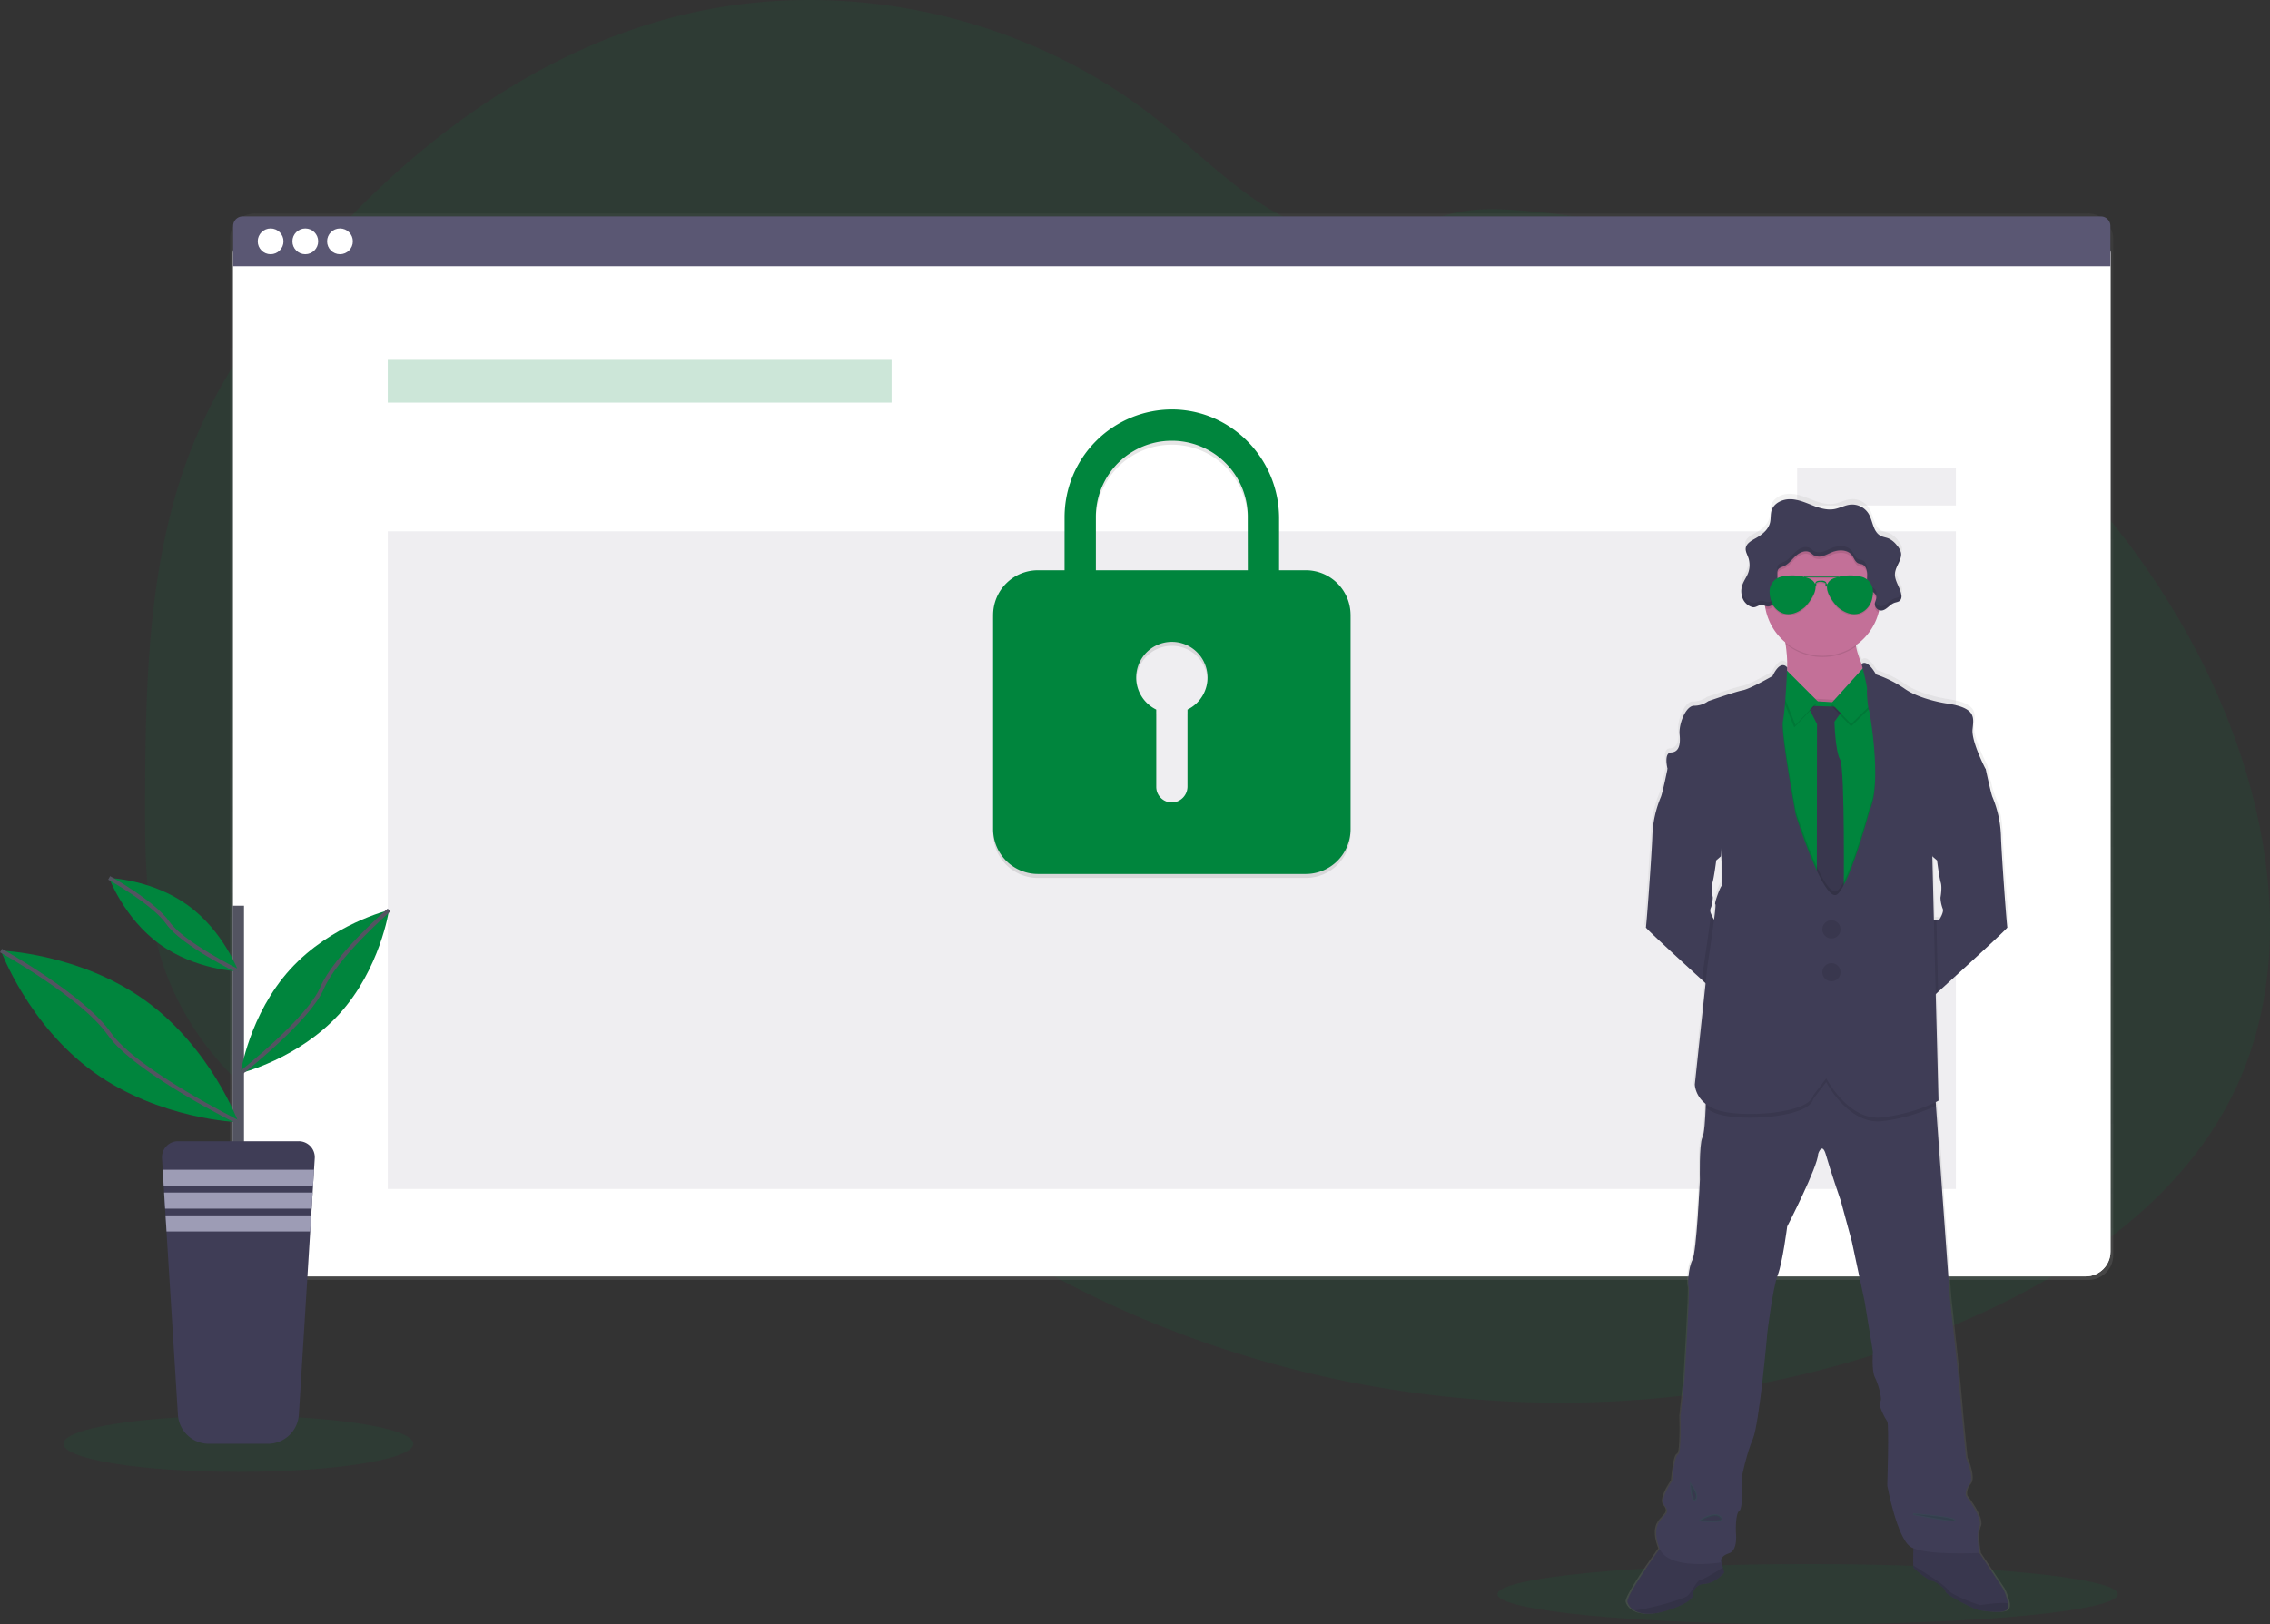 <svg id="06c42c9d-6d9c-45ee-a61b-17902c1dca73" data-name="Layer 1" xmlns="http://www.w3.org/2000/svg" xmlns:xlink="http://www.w3.org/1999/xlink" width="1145.57" height="819.91" viewBox="0 0 1145.57 819.91"><rect x="0" y="0" width="1145.57" height="819.91" fill="#333333" stroke="none"/><defs><linearGradient id="2f697947-2a6f-450c-95af-56e5336b1d5f" x1="591.3" y1="646.08" x2="591.3" y2="107.75" gradientUnits="userSpaceOnUse"><stop offset="0" stop-color="gray" stop-opacity="0.25"/><stop offset="0.54" stop-color="gray" stop-opacity="0.12"/><stop offset="1" stop-color="gray" stop-opacity="0.1"/></linearGradient><linearGradient id="2563b911-9cd4-457d-b636-acc38b40f33a" x1="944.34" y1="854.67" x2="944.34" y2="289.29" xlink:href="#2f697947-2a6f-450c-95af-56e5336b1d5f"/></defs><title>security</title><path d="M1154.4,591.26c-26.57,54.81-80.52,91.46-136.43,115.63-75.27,32.55-158.16,45.46-239.91,40q-21.49-1.43-42.85-4.57a540.44,540.44,0,0,1-143.27-41.72q-19.74-8.89-38.68-19.41a494.85,494.85,0,0,1-60.46-39.54q-7.23-5.52-14.26-11.32c-3.25-2.68-6.47-5.42-9.74-8.08-6.9-5.61-14-10.94-21.92-14.93a78.31,78.31,0,0,0-7.34-3.24c-25.08-9.54-54-5.94-80.11,1.5-19.86,5.66-39.22,13.41-59.06,18.94a196,196,0,0,1-26.91,5.72A143.21,143.21,0,0,1,213,624.93l-1.67-.52q-4.2-1.32-8.33-2.89l-1.67-.64q-4-1.54-7.83-3.31l-1.67-.76q-4-1.86-7.83-3.93c-.92-.48-1.83-1-2.73-1.49a163.67,163.67,0,0,1-39.16-30.49c-.33-.33-.64-.67-1-1-1.59-1.72-3.15-3.47-4.66-5.26-.56-.66-1.12-1.32-1.67-2q-2.69-3.28-5.19-6.71c-.25-.33-.49-.67-.73-1A144.59,144.59,0,0,1,112,534.44c-.14-.33-.27-.67-.39-1q-2-5.15-3.65-10.47c-.45-1.48-.88-3-1.26-4.48-.13-.44-.25-.89-.36-1.33-5.52-21.73-6.15-44.32-6.15-66.78q0-3.93,0-7.85c.16-36.33.72-73.28,6.08-109.11,0-.25.07-.5.11-.74a340.76,340.76,0,0,1,7.31-35.82A264.25,264.25,0,0,1,126,260.56c12.33-29,30.26-55.39,50.17-79.85C226.32,119.16,292.09,67.49,369.07,48.15c82.95-20.83,175.14-.87,242.05,52.4,20.4,16.24,38.73,35.47,61.64,47.92,20,10.84,43.41,15.33,64.83,6.8,17.7-7.05,29.22-10.55,49.1-9.48A411.56,411.56,0,0,1,907.05,171c1.56.57,3.12,1.16,4.67,1.75C1012.43,211.28,1099,287.83,1144,386.2q1.79,3.9,3.47,7.86C1174.3,456.73,1184,530.18,1154.4,591.26Z" transform="translate(-26.97 -40.04)" fill="#00853d" opacity="0.1"/><ellipse cx="120.3" cy="728.81" rx="88.28" ry="14.18" fill="#00853d" opacity="0.1"/><ellipse cx="912.26" cy="804.71" rx="156.53" ry="15.2" fill="#00853d" opacity="0.1"/><rect x="116.14" y="107.75" width="950.33" height="538.33" rx="12.49" ry="12.49" fill="url(#2f697947-2a6f-450c-95af-56e5336b1d5f)"/><rect x="117.65" y="115.32" width="947.42" height="528.97" rx="12.49" ry="12.49" fill="#fff"/><rect x="117.65" y="115.32" width="947.42" height="528.97" rx="12.49" ry="12.49" fill="#fff"/><rect x="117.65" y="115.32" width="947.42" height="528.97" rx="12.49" ry="12.49" fill="#fff" opacity="0.04"/><path d="M1087.23,149.29H149.43a4.81,4.81,0,0,0-4.81,4.81v20.33H1092V154.1A4.81,4.81,0,0,0,1087.23,149.29Z" transform="translate(-26.97 -40.04)" fill="#5a5773"/><g id="6c975d28-8d47-4ade-9154-b3b78f637b65" data-name="buttons"><circle cx="136.57" cy="121.82" r="6.5" fill="#fff"/><circle cx="154.07" cy="121.82" r="6.5" fill="#fff"/><circle cx="171.57" cy="121.82" r="6.5" fill="#fff"/></g><rect x="195.68" y="181.67" width="254.25" height="21.58" fill="#00853d" opacity="0.2"/><rect x="195.68" y="268.2" width="791.36" height="331.96" fill="#5a5773" opacity="0.1"/><path d="M686,329.89H672.45V303.57c0-29.7-23.68-54.39-53.38-54.84a54.28,54.28,0,0,0-54.85,54.11v27.05H550.7a22.62,22.62,0,0,0-22.55,22.55V460.66a22.62,22.62,0,0,0,22.55,22.55H686a22.61,22.61,0,0,0,22.54-22.55V352.44A22.61,22.61,0,0,0,686,329.89Zm-59.75,70.35V439a8.09,8.09,0,0,1-7.5,8.12,7.91,7.91,0,0,1-8.28-7.9v-39a18,18,0,1,1,15.78,0Zm30.44-70.35H580V302.84a38.33,38.33,0,0,1,76.66,0Z" transform="translate(-26.97 -40.04)" opacity="0.1"/><path d="M686,327.89H672.45V301.57c0-29.7-23.68-54.39-53.38-54.84a54.28,54.28,0,0,0-54.85,54.11v27.05H550.7a22.62,22.62,0,0,0-22.55,22.55V458.66a22.62,22.62,0,0,0,22.55,22.55H686a22.61,22.61,0,0,0,22.54-22.55V350.44A22.61,22.61,0,0,0,686,327.89Zm-59.75,70.35V437a8.09,8.09,0,0,1-7.5,8.12,7.91,7.91,0,0,1-8.28-7.9v-39a18,18,0,1,1,15.78,0Zm30.44-70.35H580V300.84a38.33,38.33,0,0,1,76.66,0Z" transform="translate(-26.97 -40.04)" fill="#00853d"/><rect x="906.94" y="236.25" width="80.1" height="18.91" fill="#5a5773" opacity="0.1"/><path d="M1041.27,849.33a28.47,28.47,0,0,0-2.68-7.61l-12-17.92h.07s-1.89-9,0-13.42-6.74-15.29-6.74-15.29-1.05-2.73,1.69-6.09-1.69-13.2-1.69-13.2-2.1-20.55-2.31-23.69-1.9-20.54-1.9-20.54l-4-36.89-7.12-97.77-.13-1.83c.88-.43,1.35-.7,1.35-.7l-1.42-54.06,1.23-1.11c10.74-9.72,35.51-32.22,35.26-32.71s-3-37.57-3.32-46.85a55.83,55.83,0,0,0-4.26-19.18c-.62-1.23-2.41-9.34-3.15-12.77-.2-.94-.33-1.53-.33-1.53s-7.26-13.84-6.63-20.13,1.89-11-13.59-13.2c0,0-13-1.94-20.74-7.23A59,59,0,0,0,974,378.17s-4.34-8-7.36-5.29a42,42,0,0,1-2.85-8.91l-.09-.56a29.47,29.47,0,0,0,11.64-16.66c.1-.38.18-.77.27-1.15a3.25,3.25,0,0,0,.93.17c2.63,0,4.25-2.93,6.71-3.86,1-.39,2.23-.45,3-1.24a2.93,2.93,0,0,0,.66-2.21,4.51,4.51,0,0,0,0-.82,2.93,2.93,0,0,0,0-.29l0,.1c-.67-3.64-3.49-6.87-3.18-10.57.3-3.48,3.36-6.54,3.11-9.93a5.4,5.4,0,0,0-.07-.8l0,.12a8.56,8.56,0,0,0-2-3.54,11.36,11.36,0,0,0-4.12-3.46c-1.39-.61-3-.75-4.3-1.48-3.82-2.08-3.81-7.5-6.08-11.2A9.91,9.91,0,0,0,961,292c-2.84.28-5.41,1.79-8.22,2.28-3.84.68-7.75-.57-11.39-2s-7.33-3-11.24-3-8.14,2-9.32,5.69c-.63,2-.32,4.15-.8,6.18-.86,3.58-4,6.14-7.25,7.92-2,1.11-4.38,2.38-5,4.48,0-.06,0-.11,0-.16a3.84,3.84,0,0,0-.1.51,3.75,3.75,0,0,0,0,.67c0,1.44.76,2.81,1.27,4.18a11.53,11.53,0,0,1-.06,8.06c-.74,1.9-2,3.57-2.72,5.46a10.75,10.75,0,0,0-.66,2.74l0-.16a11,11,0,0,0,0,1.28,9,9,0,0,0,1,4.2A7.54,7.54,0,0,0,911,344.1c2,.46,3.25-1.5,5.36-1a8.42,8.42,0,0,1,1.11.35c.07.45.14.9.22,1.34a29.39,29.39,0,0,0,10.14,17.17c0,.24.08.48.11.73h0a67.15,67.15,0,0,1,.83,12.06s-3.15-4.61-7.47,4.29c0,0-11.27,6.5-15.16,7.24s-17.7,5.55-17.7,5.55a12.18,12.18,0,0,1-7.16,2.31c-4.31,0-7.89,9.43-7.37,14.56s-.31,8.91-4.32,9.12-1.82,8.34-1.79,8.48l-.37,1.75c-.78,3.58-2.48,11.26-3.08,12.46a56,56,0,0,0-4.27,19.18c-.31,9.28-3,46.22-3.31,46.85-.21.41,16.76,15.92,28.69,26.76l1.73,1.56-5.49,51.28a13.69,13.69,0,0,0,5.64,10c0,.6,0,1.21-.06,1.84-.24,6-.72,13.26-1.68,15.16-1.68,3.36-1.26,21.38-1.26,21.38s-1.69,36.68-3.79,40.67-2.53,12.36-1.9,14-2.11,45.69-2.11,45.69l-2.1,19.71s.63,18.86-1.27,19.28-2.95,13.42-2.95,13.42-6.73,9.22-3.79,12.57-.43,4.83-.74,5.66-6.42,4-2,15.72a3.45,3.45,0,0,0,.14.34c-4.14,5.75-17.26,24.3-16.46,27.12a7.43,7.43,0,0,0,3.5,4.2c3.09,1.85,8.39,2.71,16.82,0,14-4.51,13-7.76,13-7.76a5.94,5.94,0,0,1,5.9-5.66c5.79-.42,10.11-5.76,10.11-5.76l-.68-2.53-.93-3.5c.11-1,.82-2.75,4-3.72,4.85-1.47,3.58-10.69,3.58-10.69s-.42-9.64,1.68-10.9,1.27-17.19,1.27-17.19,2.32-11.53,5.68-19.29,7.38-53.86,7.38-53.86,2.73-22.64,5.26-29.14,4.85-24.73,4.85-24.73,15.59-30.19,15.79-36.9c0,0,2-6.29,4,.63s7.62,23.48,7.62,23.48l5.47,20.33,6.53,30.39,4.22,25.58s-.64,9.64,1,13,4,11.1,2.74,12.57,2.52,8.39,3.58,9.85,0,32.49,0,32.49,4.84,26.41,11.79,31a8.5,8.5,0,0,0,1.54.8c-.1,2.86-.2,6.69-.07,8.69a3.33,3.33,0,0,0,.22,1.31c.63.84,7.79,6.5,9.27,6.5s6.73,3.67,6.95,5.45,15.39,9.32,17.54,9.54,12.57,2.09,14-.84A4.85,4.85,0,0,0,1041.27,849.33ZM1004,471.61l1.08.93s1.11,8.65,1.9,11.24-.16,7.63-.16,7.63a17.55,17.55,0,0,0,1.11,5.5c.94,1.89-1.9,6-1.9,6h-2.53l-.79-32.38Zm-75.23-96.68v-.19C928.75,374.8,928.74,374.87,928.74,374.93ZM889.92,499.58a3.65,3.65,0,0,1-.16-2.67,8,8,0,0,0,.53-1.48,22.92,22.92,0,0,0,.58-4,.28.28,0,0,0,0-.05c-.09-.48-.9-5.12-.15-7.58s1.89-11.24,1.89-11.24l.72-.61L895,470.5s0-.54.12-1.43c.35,7.6.63,16,.18,16.42-.84.83-3.9,9-3.16,9.32.24.11-.09,3.38-.65,7.78A15.94,15.94,0,0,1,889.92,499.58Z" transform="translate(-26.97 -40.04)" fill="url(#2563b911-9cd4-457d-b636-acc38b40f33a)"/><path d="M970.52,382.92v12.44L945,408.19s-25.34-15.33-19.09-21.43c4-3.86,3.23-14.46,2.15-21.75h0c-.63-4.24-1.36-7.35-1.36-7.35s45.52-13,38.64-3.13c-2.3,3.3-2.48,7.57-1.71,11.8C965.19,374.72,970.52,382.92,970.52,382.92Z" transform="translate(-26.97 -40.04)" fill="#c37098"/><path d="M900.61,504.57l-3.29,40.52s-4.93-4.47-11.31-10.29c-11.83-10.79-28.63-26.22-28.43-26.63.31-.63,3-37.39,3.29-46.63a55.8,55.8,0,0,1,4.22-19.08c.6-1.2,2.29-8.84,3-12.41.24-1.11.39-1.83.39-1.83L874,426s23,25.66,23,26.13-1.57,20.18-1.57,20.18l-1.63,1.42-.71.61s-1.1,8.61-1.88,11.19.06,7.06.15,7.54v0a23.25,23.25,0,0,1-.57,4,8.38,8.38,0,0,1-.53,1.47,3.67,3.67,0,0,0,.16,2.66,16.08,16.08,0,0,0,1.72,3.29Z" transform="translate(-26.97 -40.04)" fill="#3f3d56"/><path d="M1040,508.17c.24.49-24.29,22.88-34.92,32.55l-4.82,4.37L997,504.57h8.45s2.82-4.07,1.88-5.95a17.39,17.39,0,0,1-1.09-5.47s.93-5,.15-7.59-1.88-11.19-1.88-11.19l-1.07-.92-1.27-1.11s-1.57-19.71-1.57-20.18,23-26.13,23-26.13l5.48,2.19s.12.59.32,1.53c.74,3.41,2.51,11.48,3.12,12.71a55.8,55.8,0,0,1,4.22,19.08C1037,470.78,1039.68,507.54,1040,508.17Z" transform="translate(-26.97 -40.04)" fill="#3f3d56"/><path d="M1040.1,852.11c-1.47,2.92-11.79,1-13.92.84s-17.17-7.73-17.38-9.5-5.42-5.42-6.88-5.42-8.55-5.64-9.18-6.47a3.19,3.19,0,0,1-.21-1.3c-.22-3.43.21-12.26.21-12.26l30.25,1.67,14.7,22.11a28.52,28.52,0,0,1,2.66,7.57A5,5,0,0,1,1040.1,852.11Z" transform="translate(-26.97 -40.04)" fill="#3f3d56"/><path d="M1040.1,852.11c-1.47,2.92-11.79,1-13.92.84s-17.17-7.73-17.38-9.5-5.42-5.42-6.88-5.42-8.55-5.64-9.18-6.47a3.19,3.19,0,0,1-.21-1.3c-.22-3.43.21-12.26.21-12.26l30.25,1.67,14.7,22.11a28.52,28.52,0,0,1,2.66,7.57A5,5,0,0,1,1040.1,852.11Z" transform="translate(-26.97 -40.04)" opacity="0.1"/><path d="M1040.1,852.11c-1.47,2.92-11.79,1-13.92.84s-17.17-7.73-17.38-9.5-5.42-5.42-6.88-5.42-8.55-5.64-9.18-6.47a3.19,3.19,0,0,1-.21-1.3l9.8,6.2s6.26,4,7.93,6.37,14.83,7.3,15.92,7.4c.81.08,9.45-1.58,14.17-.88A5,5,0,0,1,1040.1,852.11Z" transform="translate(-26.97 -40.04)" opacity="0.1"/><path d="M897.1,833.86s-4.28,5.32-10,5.73a5.89,5.89,0,0,0-5.84,5.63s1,3.24-12.83,7.73c-8.35,2.69-13.6,1.84-16.66,0a7.44,7.44,0,0,1-3.47-4.18c-.94-3.33,17.52-28.68,17.52-28.68l16.8-1,12,5.42,1.84,6.87Z" transform="translate(-26.97 -40.04)" fill="#3f3d56"/><path d="M897.1,833.86s-4.28,5.32-10,5.73a5.89,5.89,0,0,0-5.84,5.63s1,3.24-12.83,7.73c-8.35,2.69-13.6,1.84-16.66,0a7.44,7.44,0,0,1-3.47-4.18c-.94-3.33,17.52-28.68,17.52-28.68l16.8-1,12,5.42,1.84,6.87Z" transform="translate(-26.97 -40.04)" opacity="0.1"/><path d="M897.1,833.86s-4.28,5.32-10,5.73a5.89,5.89,0,0,0-5.84,5.63s1,3.24-12.83,7.73c-8.35,2.69-13.6,1.84-16.66,0,7.87-.82,25.26-5.79,27-7.51,2.09-2.09,4.7-7.83,6.47-7.93,1.23-.08,7.48-3.84,11.23-6.17Z" transform="translate(-26.97 -40.04)" fill="none"/><path d="M897.1,833.86s-4.28,5.32-10,5.73a5.89,5.89,0,0,0-5.84,5.63s1,3.24-12.83,7.73c-8.35,2.69-13.6,1.84-16.66,0,7.87-.82,25.26-5.79,27-7.51,2.09-2.09,4.7-7.83,6.47-7.93,1.23-.08,7.48-3.84,11.23-6.17Z" transform="translate(-26.97 -40.04)" opacity="0.1"/><path d="M1025.91,810.6c-1.88,4.38,0,13.35,0,13.35s-28,1.46-34.84-3.13-11.68-30.88-11.68-30.88,1-30.87,0-32.33-4.8-8.34-3.55-9.8-1-9.18-2.71-12.52-1-12.93-1-12.93l-4.18-25.46-6.46-30.24L956,646.42s-5.63-16.48-7.54-23.36-3.93-.63-3.93-.63c-.2,6.68-15.64,36.72-15.64,36.72s-2.3,18.15-4.8,24.61-5.22,29-5.22,29-4,45.89-7.3,53.61S906,785.56,906,785.56s.84,15.86-1.25,17.11S903,813.52,903,813.52s1.25,9.17-3.55,10.64-4,4.59-4,4.59-26.7,4.38-31.08-7.31,1.67-14.8,2-15.64,3.66-2.29.74-5.64,3.75-12.51,3.75-12.51,1.05-12.93,2.92-13.35,1.26-19.19,1.26-19.19l2.08-19.61s2.72-43.81,2.09-45.48-.21-10,1.88-14,3.75-40.48,3.75-40.48-.42-17.93,1.25-21.27c1-1.89,1.42-9.16,1.66-15.09.18-4.53.22-8.28.22-8.28l23.36-8.76,30-9.59,25.24,12.1,36.93,7.09.46,6.37,7.05,97.31,4,36.71s1.67,17.31,1.88,20.44,2.29,23.58,2.29,23.58,4.38,9.8,1.67,13.14-1.67,6-1.67,6S1027.79,806.22,1025.91,810.6Z" transform="translate(-26.97 -40.04)" fill="#3f3d56"/><path d="M965.36,354.53c-2.3,3.3-2.48,7.57-1.71,11.8A29.34,29.34,0,0,1,928.08,365h0c-.63-4.24-1.36-7.35-1.36-7.35S972.24,344.67,965.36,354.53Z" transform="translate(-26.97 -40.04)" opacity="0.1"/><path d="M976,341.77a29.3,29.3,0,1,1-29.3-29.3A29.16,29.16,0,0,1,976,341.77Z" transform="translate(-26.97 -40.04)" fill="#c37098"/><polygon points="955.13 350.42 945.53 521.37 893.38 510.42 883.05 441.89 893.28 349.89 900.98 350.88 914.56 352.61 928.01 353.44 942.59 351.82 955.13 350.42" opacity="0.1"/><polygon points="955.13 351.67 945.53 522.62 893.38 511.67 883.05 443.14 893.28 351.15 900.98 352.13 914.56 353.86 928.01 354.69 942.59 353.07 955.13 351.67" fill="#00853d"/><path d="M939.23,396.3l18.78.63-5.28,7.39s.37,14.93,2.88,19.21,1.77,70.4,1.77,70.4l-5,9.49-8.55-10.64.11-87.3Z" transform="translate(-26.97 -40.04)" fill="#3f3d56"/><path d="M939.23,396.3l18.78.63-5.28,7.39s.37,14.93,2.88,19.21,1.77,70.4,1.77,70.4l-5,9.49-8.55-10.64.11-87.3Z" transform="translate(-26.97 -40.04)" opacity="0.1"/><polygon points="941.67 336.86 924.15 356.26 934.16 366.69 950.75 350.52 941.67 336.86" opacity="0.1"/><polygon points="941.67 335.61 924.15 355.01 934.16 365.44 950.75 349.27 941.67 335.61" fill="#00853d"/><polygon points="916.75 355.32 899.01 337.59 897.34 346.87 905.48 367.21 916.75 355.32" opacity="0.1"/><polygon points="917.37 354.07 899.64 336.34 897.97 345.62 906.11 365.96 917.37 354.07" fill="#00853d"/><path d="M1004.05,598.14a86.57,86.57,0,0,1-27,7.81c-17.21,2.19-28.47-19.71-28.47-19.71l-6.57,8.55c-2.09,9.08-33.9,11.37-46.83,7.93a20.69,20.69,0,0,1-7.42-3.51c.18-4.53.22-8.28.22-8.28l23.36-8.76,30-9.59,25.24,12.1,36.93,7.09Z" transform="translate(-26.97 -40.04)" opacity="0.1"/><path d="M982.1,391.72l-9.59,170.94-52.16-10.95L910,483.19l10.22-92,7.7,1a93.48,93.48,0,0,1-1.13,10c-1.25,5.85,6.47,47.36,6.47,47.36s14.67,46.55,21.27,39.84,16-42.14,16-42.14c6.37-13.14.11-50-.36-50.74a14.88,14.88,0,0,1-.6-3.35Z" transform="translate(-26.97 -40.04)" opacity="0.1"/><path d="M1004.63,524l.44,16.75-4.82,4.37L997,504.57h7.2Z" transform="translate(-26.97 -40.04)" opacity="0.1"/><path d="M891.37,493.1v0a23.25,23.25,0,0,1-.57,4c0-.37,0-.58-.08-.61C890.42,496.41,890.78,494.88,891.37,493.1Z" transform="translate(-26.97 -40.04)" opacity="0.1"/><path d="M900.61,504.57l-3.29,40.52s-4.93-4.47-11.31-10.29l.76-7.18s2.69-17.64,3.67-26.34a16.08,16.08,0,0,0,1.72,3.29Z" transform="translate(-26.97 -40.04)" opacity="0.1"/><path d="M928.9,377s-3.12-4.59-7.4,4.27c0,0-11.16,6.47-15,7.2S889,394,889,394a12.08,12.08,0,0,1-7.09,2.29c-4.28,0-7.83,9.39-7.31,14.5s-.31,8.87-4.27,9.08-1.78,8.44-1.78,8.44l26.39,30.25s1.67,27.85.84,28.69-3.86,9-3.13,9.28-4,31.08-4,31.08l-6.36,59.77s0,10,12.94,13.45S940,602,942.05,592.92l6.57-8.56s11.26,21.91,28.47,19.72,28.17-8.45,28.17-8.45L1003.38,524l-1.25-51.63L1029,428.22s-7.2-13.77-6.57-20,1.87-10.95-13.46-13.14c0,0-12.93-1.93-20.55-7.2a58.74,58.74,0,0,0-14.7-7.4s-4.3-8-7.29-5.26c0,0,3,11.31,2.75,13s.47,9.33.94,10.12,6.73,37.6.36,50.74c0,0-9.35,35.43-16,42.14s-21.27-39.84-21.27-39.84-7.72-41.52-6.47-47.36S928.9,377,928.9,377Z" transform="translate(-26.97 -40.04)" fill="#3f3d56"/><circle cx="924.25" cy="469.12" r="4.59" fill="#3f3d56"/><circle cx="924.25" cy="490.76" r="4.59" fill="#3f3d56"/><circle cx="924.25" cy="469.12" r="4.59" opacity="0.1"/><circle cx="924.25" cy="490.76" r="4.59" opacity="0.1"/><path d="M992.47,804.34s18.84,1.46,20.71,2.92S992.47,804.34,992.47,804.34Z" transform="translate(-26.97 -40.04)" stroke="#00853d" stroke-miterlimit="10" opacity="0.1"/><path d="M880.3,789.53s4,5,2.3,7.3S880.3,789.53,880.3,789.53Z" transform="translate(-26.97 -40.04)" stroke="#00853d" stroke-miterlimit="10" opacity="0.1"/><path d="M885.1,807.56s7.3-4.8,10.22-1.61S885.1,807.56,885.1,807.56Z" transform="translate(-26.97 -40.04)" stroke="#00853d" stroke-miterlimit="10" opacity="0.1"/><path d="M976,341.77a29.16,29.16,0,0,1-.94,7.41,3.33,3.33,0,0,1-1.94-3.26c.13-1.19.92-2.28.75-3.46-.25-1.82-2.45-2.56-3.61-4-1.43-1.74-1.12-4.27-1-6.52s-.45-5-2.56-5.77c-.63-.23-1.32-.25-1.93-.51-1.66-.7-2.17-2.76-3.28-4.18-2.22-2.86-6.63-2.8-10-1.44a47.53,47.53,0,0,1-4.5,1.88,5.88,5.88,0,0,1-4.71-.35c-.66-.42-1.19-1-1.87-1.42-2.26-1.36-5.22,0-7.18,1.75s-3.53,4.1-6,5.17c-1.11.5-2.48.8-3,1.88a3.94,3.94,0,0,0-.32,1.87c0,3.89.46,7.84-.35,11.65-.52,2.45-2.24,5.23-4.73,4.93a4.67,4.67,0,0,1-.91-.23,29.3,29.3,0,1,1,58.1-5.42Z" transform="translate(-26.97 -40.04)" opacity="0.1"/><path d="M916.61,345.51c.75.17,1.46.56,2.23.66,2.49.3,4.21-2.48,4.73-4.93.81-3.81.39-7.76.36-11.65a3.81,3.81,0,0,1,.31-1.87c.57-1.08,1.94-1.38,3-1.88,2.42-1.08,4-3.38,6-5.17s4.91-3.11,7.17-1.75c.67.4,1.21,1,1.87,1.42a6,6,0,0,0,4.72.35c1.55-.46,3-1.27,4.49-1.88,3.34-1.36,7.76-1.41,10,1.43,1.11,1.43,1.62,3.48,3.28,4.18.61.26,1.3.29,1.93.52,2.11.79,2.65,3.52,2.56,5.77s-.39,4.78,1,6.52c1.16,1.42,3.36,2.16,3.61,4,.16,1.18-.62,2.28-.75,3.46a3.32,3.32,0,0,0,3.13,3.54c2.6,0,4.21-2.91,6.64-3.84,1-.39,2.21-.45,3-1.24a3.31,3.31,0,0,0,.62-2.71c-.49-3.83-3.56-7.16-3.23-11,.31-3.68,3.72-6.89,3-10.51a8.52,8.52,0,0,0-2-3.57,11.56,11.56,0,0,0-4.08-3.45c-1.39-.6-3-.74-4.27-1.47-3.78-2.07-3.77-7.47-6-11.15a9.79,9.79,0,0,0-9.12-4.54c-2.81.28-5.36,1.77-8.14,2.27-3.81.68-7.67-.57-11.28-2s-7.26-3-11.13-3-8.06,2-9.24,5.66c-.62,2-.31,4.14-.79,6.15-.84,3.57-4,6.11-7.18,7.88-2.19,1.22-4.82,2.62-5.08,5.11-.17,1.58.7,3,1.25,4.53a11.53,11.53,0,0,1-.06,8c-.73,1.89-1.95,3.55-2.69,5.43a9.75,9.75,0,0,0,.26,8,7.46,7.46,0,0,0,4.57,3.75C913.27,347,914.51,345.05,916.61,345.51Z" transform="translate(-26.97 -40.04)" fill="#3f3d56"/><g opacity="0.1"><path d="M923.57,339.06c-.52,2.45-2.25,5.23-4.74,4.93-.77-.1-1.47-.49-2.23-.66-2.09-.46-3.33,1.5-5.3,1a7.48,7.48,0,0,1-4.58-3.75,8.66,8.66,0,0,1-.93-3.27,9.13,9.13,0,0,0,.93,5.15,7.48,7.48,0,0,0,4.58,3.75c2,.46,3.21-1.5,5.3-1a22.61,22.61,0,0,0,2.23.65c2.49.31,4.22-2.47,4.74-4.92a28.89,28.89,0,0,0,.48-6.57A24.63,24.63,0,0,1,923.57,339.06Z" transform="translate(-26.97 -40.04)"/><path d="M909.87,324a11.51,11.51,0,0,0-.66-4.83,25.53,25.53,0,0,1-1.15-3.16,4.59,4.59,0,0,0-.1.51c-.17,1.57.71,3,1.25,4.53A11.47,11.47,0,0,1,909.87,324Z" transform="translate(-26.97 -40.04)"/><path d="M986.27,318.73c-.47,2.84-2.77,5.51-3,8.5a7.15,7.15,0,0,0,0,1.54C983.77,325.28,986.86,322.19,986.27,318.73Z" transform="translate(-26.97 -40.04)"/><path d="M986.44,339.83a2.35,2.35,0,0,1-.57,1.12c-.74.79-2,.85-3,1.24-2.43.93-4,3.87-6.64,3.84a3.35,3.35,0,0,1-3-2.32,5.18,5.18,0,0,0-.14.66,3.32,3.32,0,0,0,3.13,3.53c2.61,0,4.21-2.91,6.64-3.83,1-.39,2.22-.45,3-1.24a3.31,3.31,0,0,0,.62-2.71C986.47,340,986.45,339.92,986.44,339.83Z" transform="translate(-26.97 -40.04)"/><path d="M973.9,339c-.25-1.82-2.45-2.56-3.61-4a5.48,5.48,0,0,1-1.1-3.28c-.08,1.86-.05,3.76,1.1,5.16s2.9,2,3.46,3.44A3.21,3.21,0,0,0,973.9,339Z" transform="translate(-26.97 -40.04)"/><path d="M969.25,328.53c.08-2.25-.46-5-2.57-5.77-.62-.23-1.31-.26-1.92-.51-1.66-.7-2.18-2.76-3.28-4.18-2.23-2.85-6.64-2.8-10-1.44-1.5.61-2.93,1.42-4.49,1.88a5.88,5.88,0,0,1-4.71-.35c-.66-.42-1.2-1-1.87-1.42-2.27-1.36-5.23,0-7.18,1.75s-3.53,4.09-6,5.17c-1.12.5-2.48.8-3.06,1.88a3.93,3.93,0,0,0-.31,1.87c0,.39,0,.78,0,1.17a2.84,2.84,0,0,1,.29-1.16c.58-1.08,1.94-1.38,3.06-1.88,2.42-1.08,4-3.38,6-5.17s4.91-3.11,7.18-1.75c.67.4,1.21,1,1.87,1.41a5.84,5.84,0,0,0,4.71.35,46.21,46.21,0,0,0,4.49-1.87c3.35-1.36,7.76-1.42,10,1.43,1.1,1.42,1.62,3.48,3.28,4.18.61.26,1.3.29,1.92.52,1.71.64,2.39,2.56,2.54,4.46Z" transform="translate(-26.97 -40.04)"/></g><g opacity="0.1"><path d="M920,339a7.67,7.67,0,0,1,5.78-7.17,24,24,0,0,1,13.48.61c9.49,3.14-1.2,14.44-1.2,14.44s-7.11,7-13.74,2.11a10.39,10.39,0,0,1-3.87-6A15.3,15.3,0,0,1,920,339Z" transform="translate(-26.97 -40.04)"/><path d="M972.17,339a7.67,7.67,0,0,0-5.79-7.17,24,24,0,0,0-13.47.61c-9.49,3.14,1.2,14.44,1.2,14.44s7.1,7,13.74,2.11a10.39,10.39,0,0,0,3.87-6A15.3,15.3,0,0,0,972.17,339Z" transform="translate(-26.97 -40.04)"/><polygon points="910.5 291.48 910.5 291.95 927.83 291.95 927.83 291.39 910.5 291.48"/><path d="M943,336.53h.55v-1.59s1.76-1.37,4.68,0v1.42h1v-.93h-.49s.2-1.93-3.06-1.62c0,0-2.62-.25-2.56,1.41h-.6Z" transform="translate(-26.97 -40.04)"/></g><path d="M920,338.35a7.67,7.67,0,0,1,5.78-7.17,24.13,24.13,0,0,1,13.48.61c9.49,3.15-1.2,14.44-1.2,14.44s-7.11,7-13.74,2.11a10.33,10.33,0,0,1-3.87-6A15.21,15.21,0,0,1,920,338.35Z" transform="translate(-26.97 -40.04)" fill="#00853d"/><path d="M972.17,338.35a7.67,7.67,0,0,0-5.79-7.17,24.09,24.09,0,0,0-13.47.61c-9.49,3.15,1.2,14.44,1.2,14.44s7.1,7,13.74,2.11a10.33,10.33,0,0,0,3.87-6A15.21,15.21,0,0,0,972.17,338.35Z" transform="translate(-26.97 -40.04)" fill="#00853d"/><polygon points="910.5 290.85 910.5 291.33 927.83 291.33 927.83 290.76 910.5 290.85" fill="#00853d"/><path d="M943,335.9h.55v-1.59s1.76-1.36,4.68,0v1.43h1v-.94h-.49s.2-1.92-3.06-1.62c0,0-2.62-.24-2.56,1.41h-.6Z" transform="translate(-26.97 -40.04)" fill="#00853d"/><rect x="117.46" y="457.19" width="5.68" height="127.9" fill="#535461"/><path d="M185.81,624.74l-.36,5.76-.5,8.13-.21,3.39-.5,8.14-.22,3.39-.5,8.13-5.73,92.47a15.66,15.66,0,0,1-15.63,14.7H132.38a15.65,15.65,0,0,1-15.62-14.7L111,661.68l-.5-8.13-.21-3.39L109.8,642l-.21-3.39-.5-8.13-.36-5.76a8.11,8.11,0,0,1,8.1-8.61h60.89A8.1,8.1,0,0,1,185.81,624.74Z" transform="translate(-26.97 -40.04)" fill="#3f3d56"/><polygon points="158.48 590.46 157.98 598.59 82.61 598.59 82.11 590.46 158.48 590.46" fill="#9d9cb5"/><polygon points="157.77 601.98 157.27 610.12 83.33 610.12 82.82 601.98 157.77 601.98" fill="#9d9cb5"/><polygon points="157.05 613.51 156.55 621.64 84.05 621.64 83.54 613.51 157.05 613.51" fill="#9d9cb5"/><path d="M100.41,545.17c33.08,23.93,46.86,61.37,46.86,61.37s-39.87-1.37-73-25.3-46.86-61.37-46.86-61.37S67.32,521.24,100.41,545.17Z" transform="translate(-26.97 -40.04)" fill="#00853d"/><path d="M27.46,519.87s41.38,23,54.65,42,65.16,44.68,65.16,44.68" transform="translate(-26.97 -40.04)" fill="none" stroke="#535461" stroke-miterlimit="10" stroke-width="2"/><path d="M121.76,497c18,13,25.51,33.4,25.51,33.4s-21.7-.74-39.71-13.77-25.5-33.4-25.5-33.4S103.76,483.92,121.76,497Z" transform="translate(-26.97 -40.04)" fill="#00853d"/><path d="M82.06,483.18s22.52,12.5,29.74,22.85,35.47,24.32,35.47,24.32" transform="translate(-26.97 -40.04)" fill="none" stroke="#535461" stroke-miterlimit="10" stroke-width="2"/><path d="M173.44,529.32c-20.69,22.73-25.06,52.43-25.06,52.43s29.16-7.15,49.84-29.88,25.06-52.44,25.06-52.44S194.12,506.58,173.44,529.32Z" transform="translate(-26.97 -40.04)" fill="#00853d"/><path d="M223.28,499.43s-26.94,23.3-33.79,39.36-41.11,43-41.11,43" transform="translate(-26.97 -40.04)" fill="none" stroke="#535461" stroke-miterlimit="10" stroke-width="2"/></svg>
